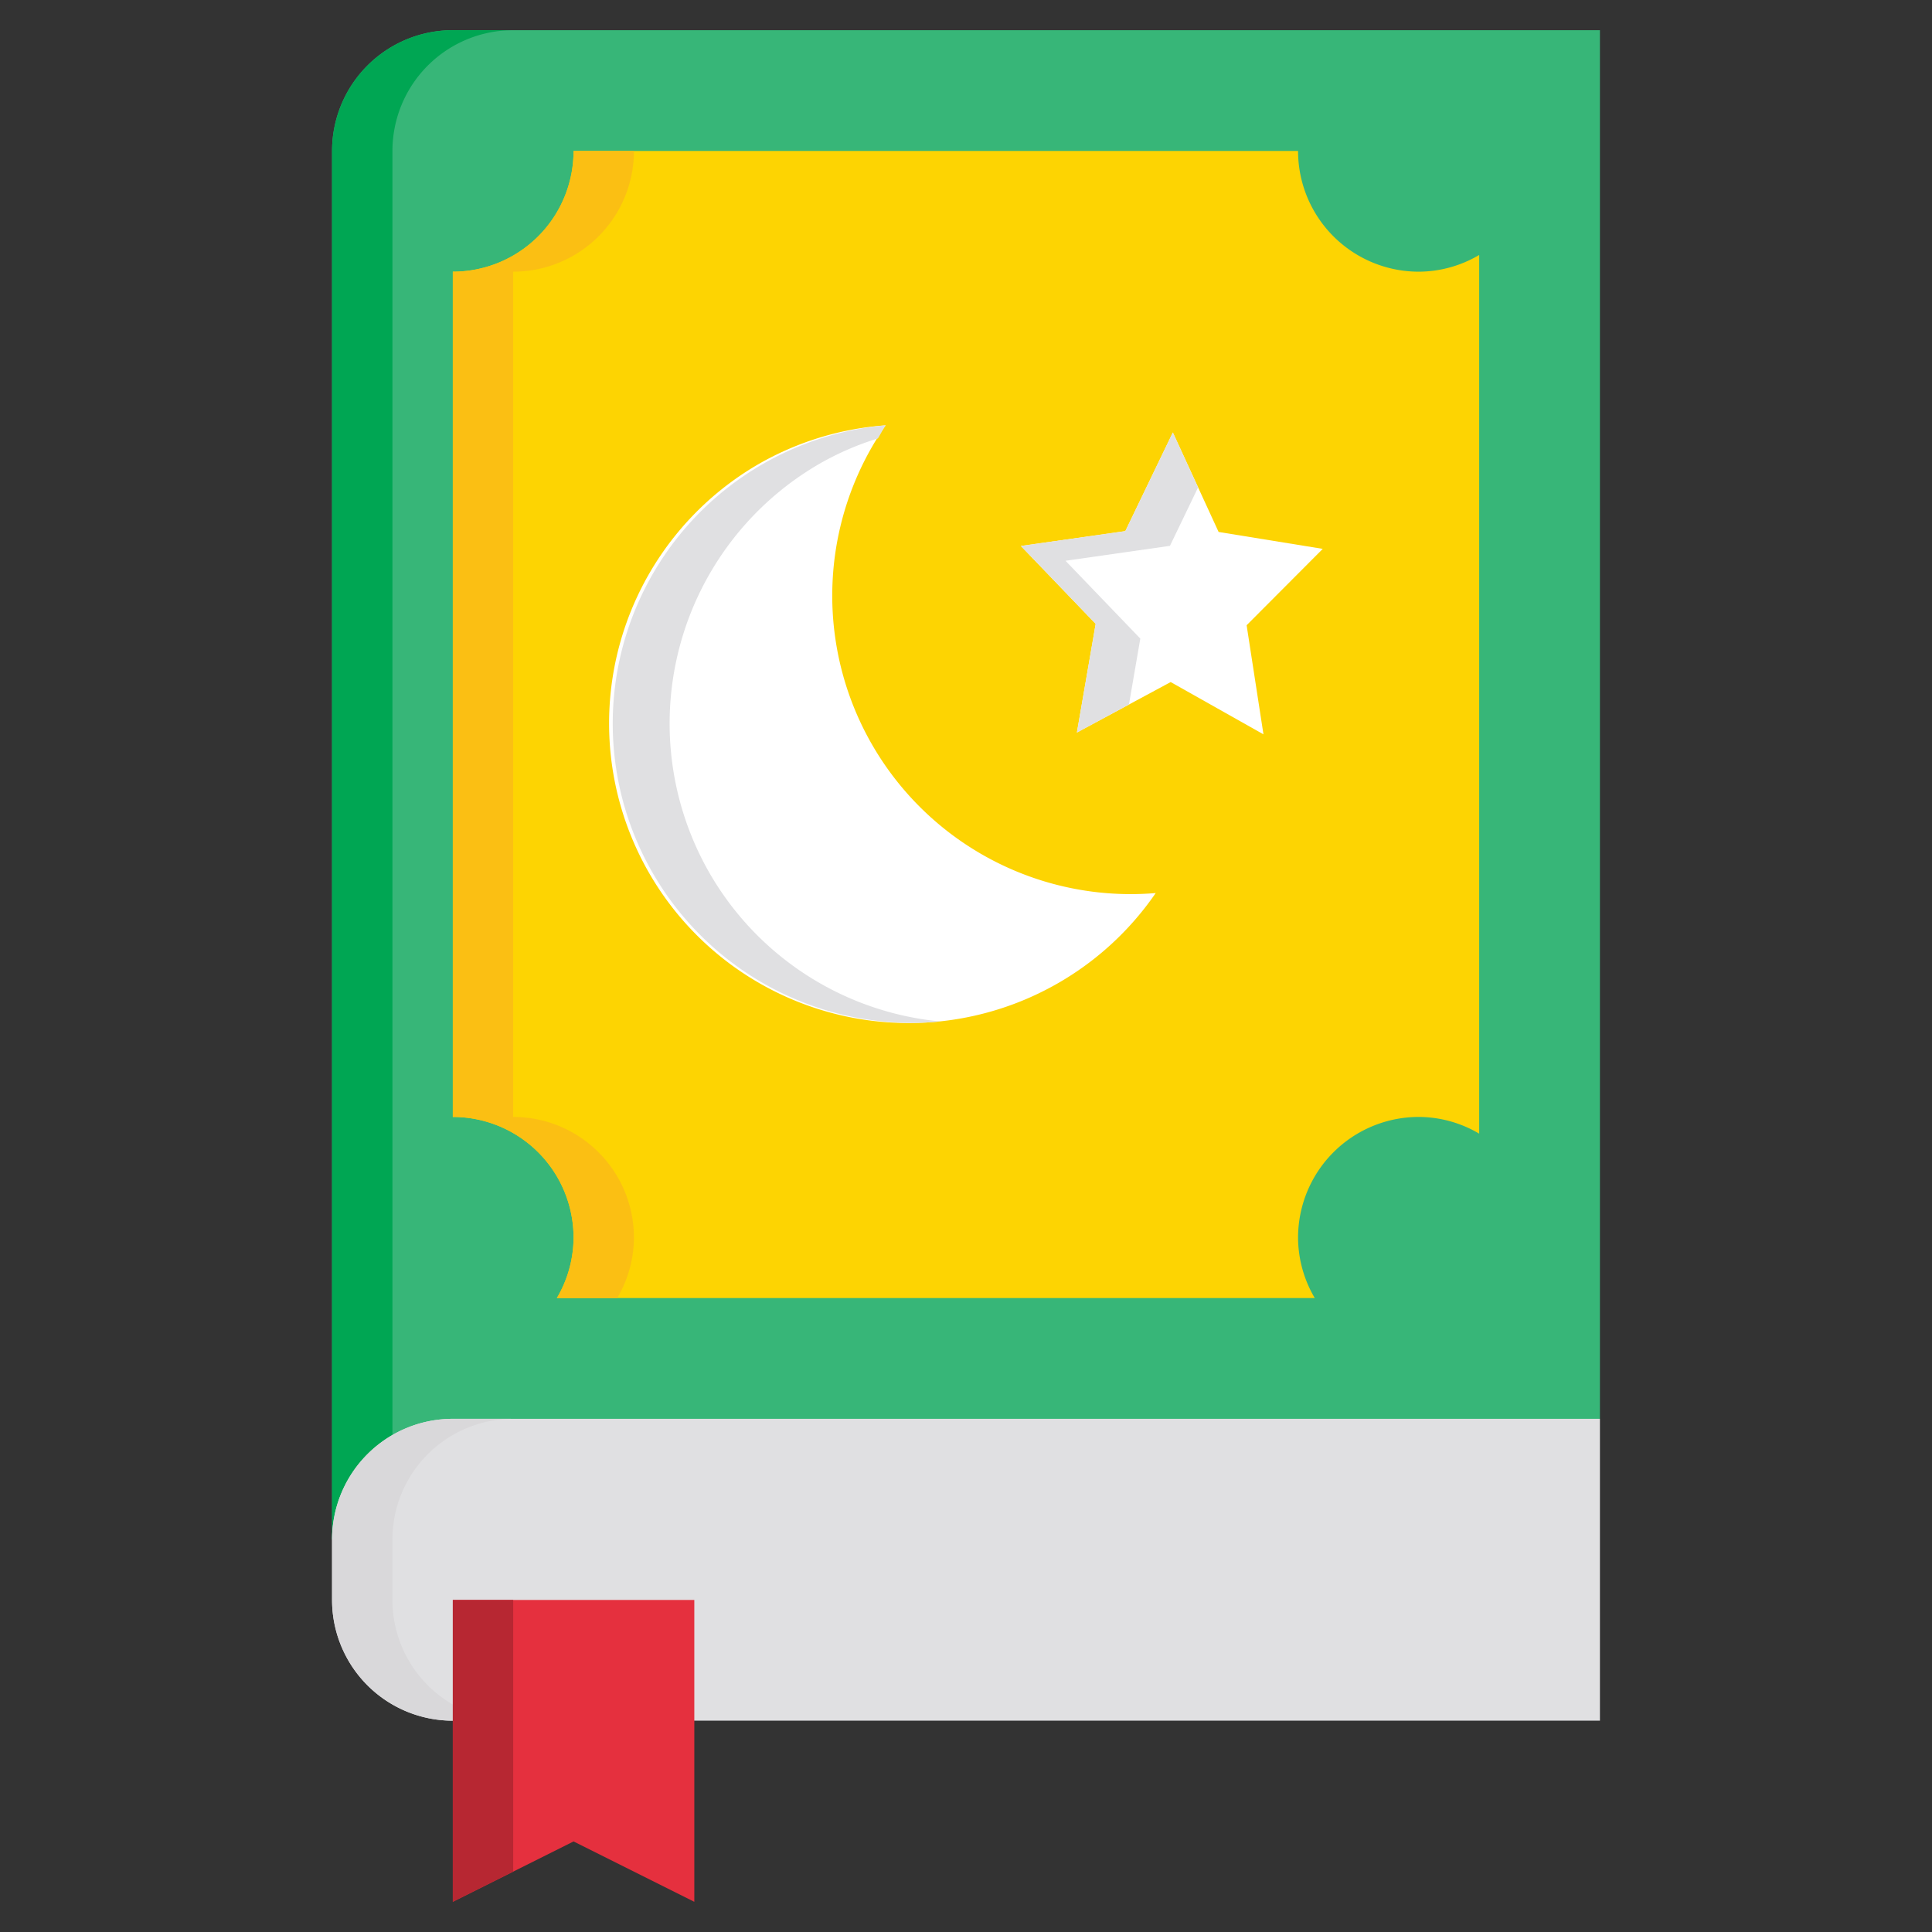 <svg xmlns="http://www.w3.org/2000/svg" data-name="Layer 1" viewBox="0 0 32 32"><rect x="0" y="0" width="32" height="32" fill="#333333" stroke="none"/><path fill="#37b678" d="M5.5,25.5V2.5a2,2,0,0,1,2-2h19v23"/><path fill="#00a653" d="M6.5,2.5a2,2,0,0,1,2-2h-1a2,2,0,0,0-2,2v23l1-.095Z"/><path fill="#e0e0e2" d="M7.5,23.5h19a0,0,0,0,1,0,0v5a0,0,0,0,1,0,0H7.5a2,2,0,0,1-2-2v-1A2,2,0,0,1,7.5,23.5Z"/><path fill="#d9d8da" d="M6.5,26.5v-1a2,2,0,0,1,2-2h-1a2,2,0,0,0-2,2v1a2,2,0,0,0,2,2h1A2,2,0,0,1,6.5,26.5Z"/><polygon fill="#e5303e" points="11.5 31.5 9.5 30.5 7.5 31.5 7.5 26.5 11.5 26.5 11.5 31.5"/><polygon fill="#b72732" points="8.5 26.5 7.5 26.5 7.5 31.5 8.5 31 8.5 26.5"/><path fill="#fdd402" d="M7.5,4.5v14a2,2,0,0,1,2,2,1.979,1.979,0,0,1-.277,1H21.777a1.979,1.979,0,0,1-.277-1,2,2,0,0,1,2-2,1.979,1.979,0,0,1,1,.277V4.223a1.979,1.979,0,0,1-1,.277,2,2,0,0,1-2-2H9.5A2,2,0,0,1,7.5,4.5Z"/><path fill="#fbbf13" d="M8.5,18.5V4.5a2,2,0,0,0,2-2h-1a2,2,0,0,1-2,2v14a2,2,0,0,1,2,2,1.979,1.979,0,0,1-.277,1h1a1.979,1.979,0,0,0,.277-1A2,2,0,0,0,8.5,18.5Z"/><path fill="#fff" d="M12.576,7.68a4.922,4.922,0,0,1,2.093-.635,4.943,4.943,0,0,0,4.473,7.747A4.963,4.963,0,1,1,12.576,7.68Z"/><path fill="#e0e0e2" d="M11.757,14.469a4.97,4.97,0,0,1,1.819-6.789,4.719,4.719,0,0,1,.965-.418c.044-.072.08-.148.128-.217a4.958,4.958,0,1,0,.911,9.874A4.953,4.953,0,0,1,11.757,14.469Z"/><polygon fill="#fff" points="18.639 8.797 19.426 7.163 20.184 8.811 21.909 9.091 20.648 10.356 20.927 12.163 19.39 11.297 17.837 12.133 18.148 10.333 16.909 9.043 18.639 8.797"/><polygon fill="#e0e0e2" points="18.699 11.669 18.887 10.577 17.648 9.288 19.378 9.041 19.844 8.073 19.426 7.163 18.639 8.797 16.909 9.043 18.148 10.333 17.837 12.133 18.699 11.669"/></svg>